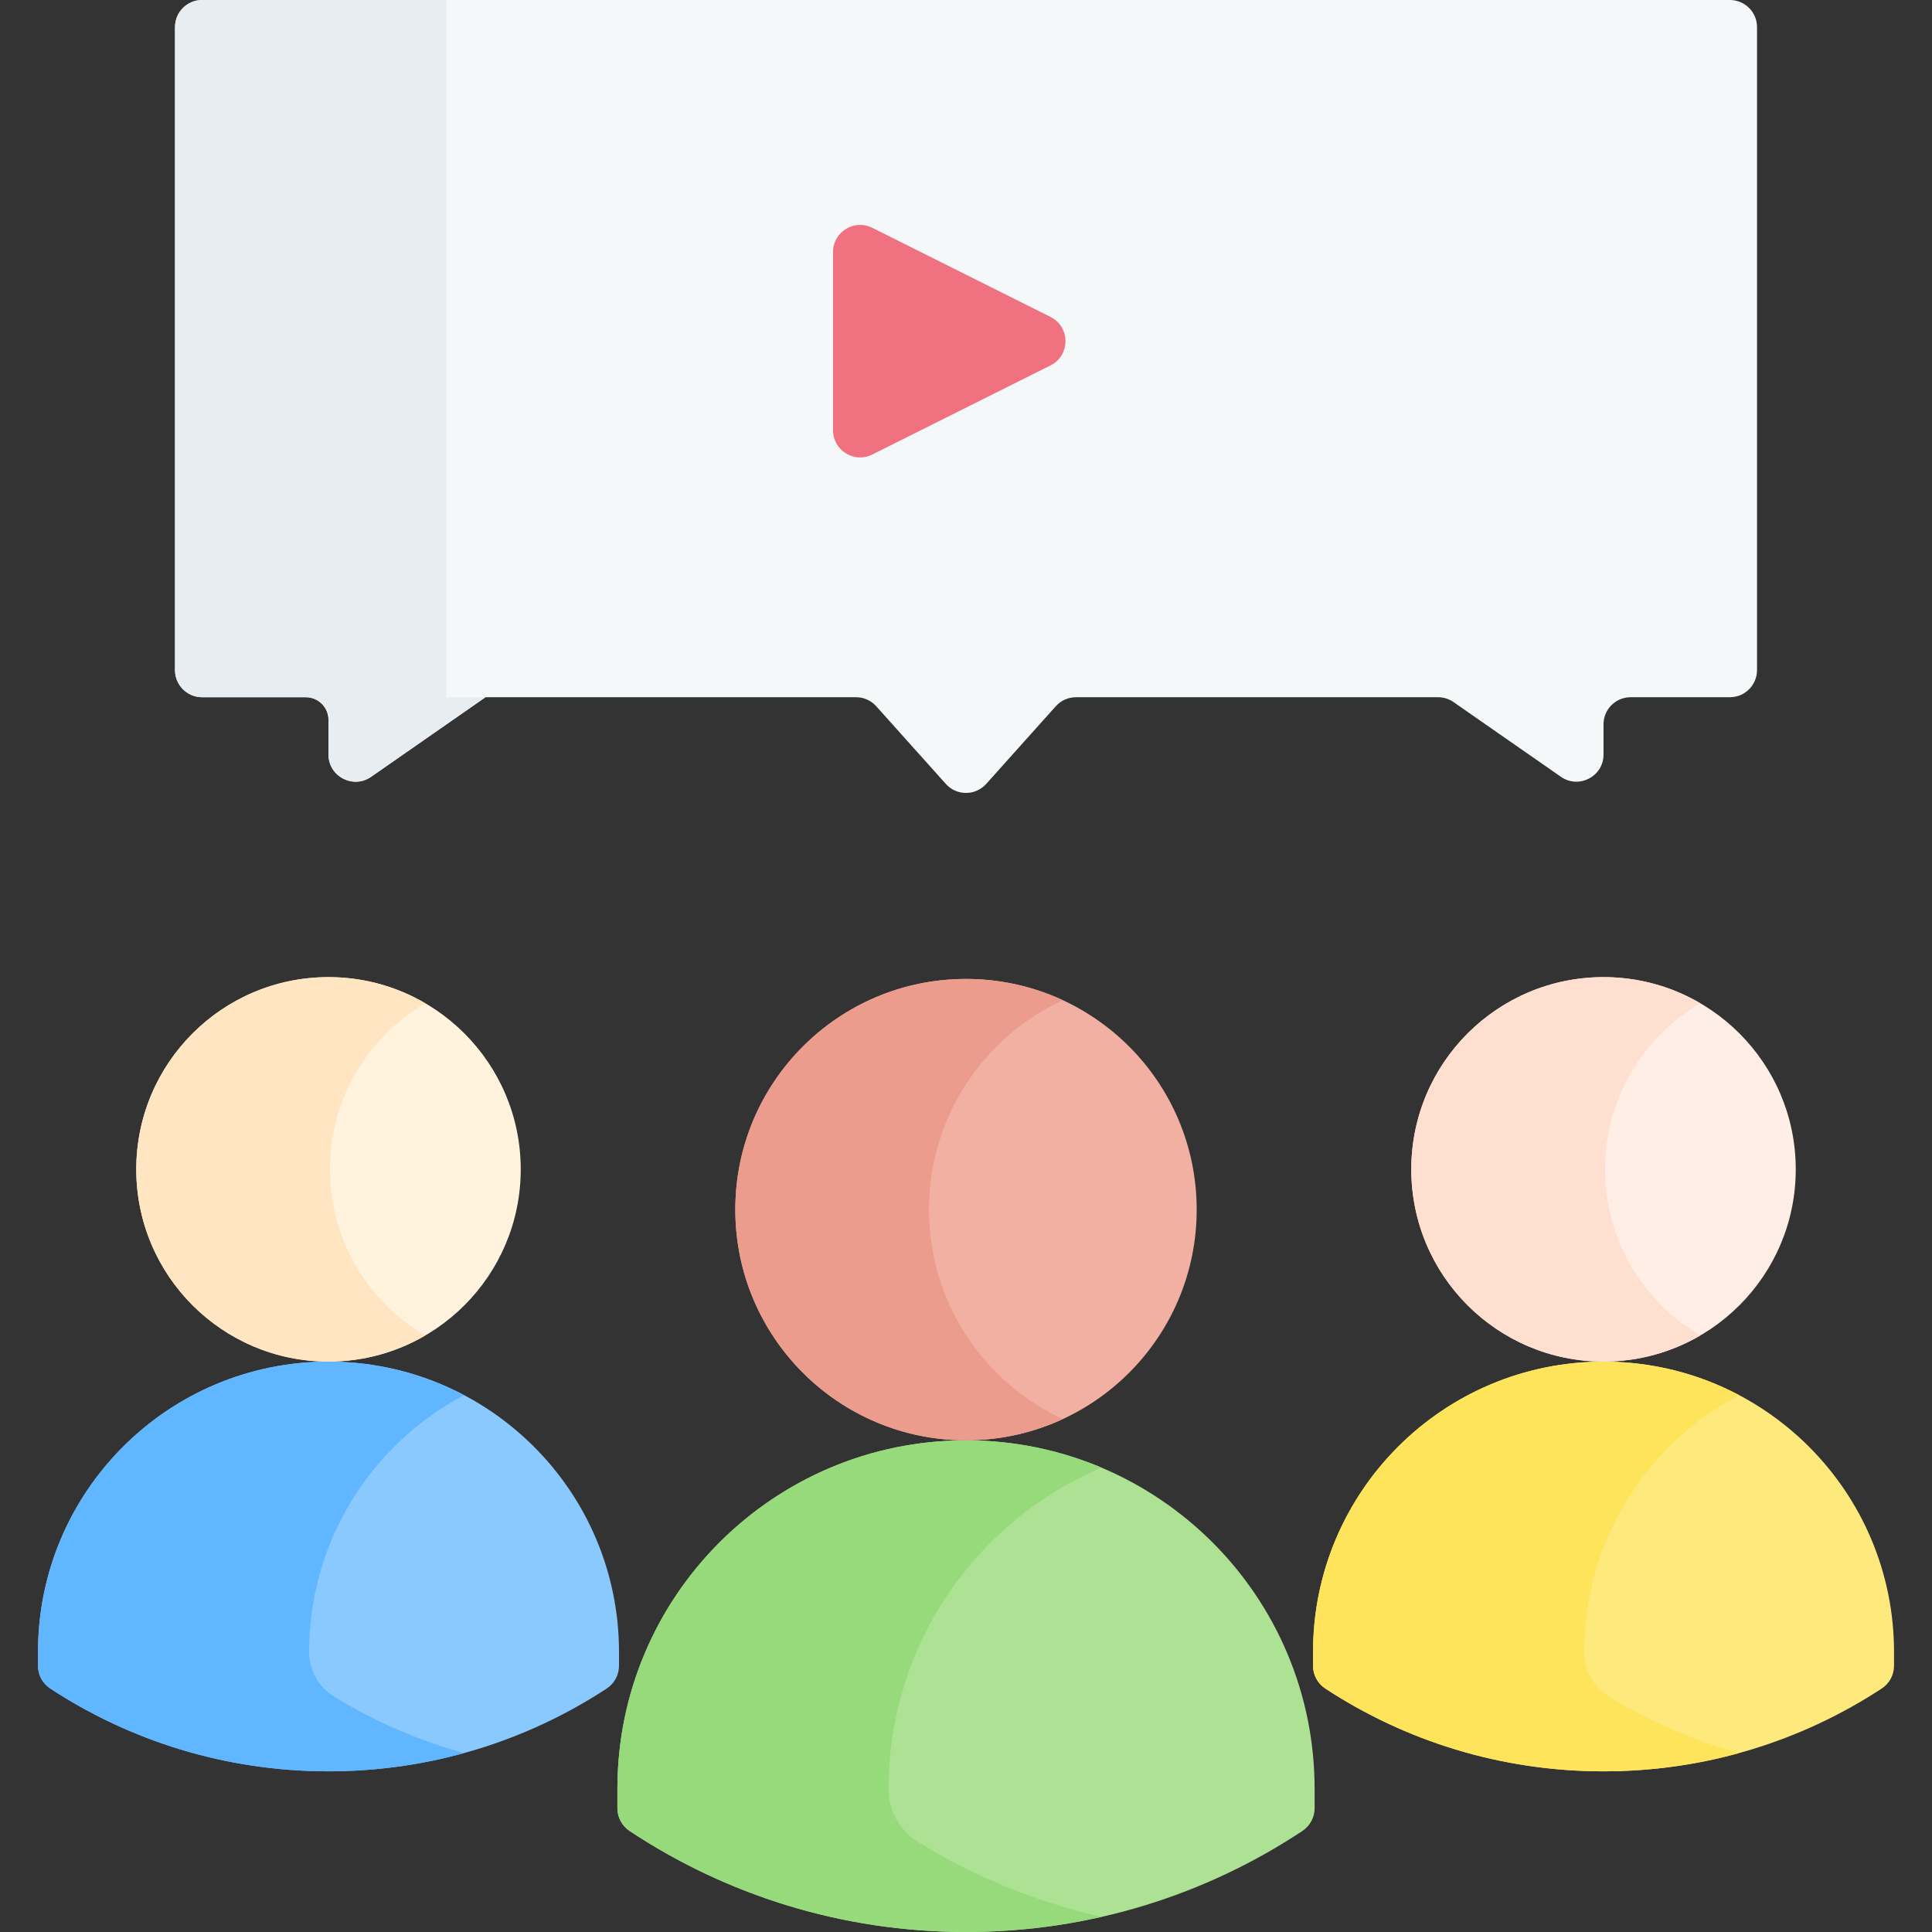<svg id="Capa_1" enable-background="new 0 0 512 512" height="512" viewBox="0 0 512 512" width="512" xmlns="http://www.w3.org/2000/svg"><rect x="0" y="0" width="512" height="512" fill="#333333" stroke="none"/><g><path d="m348.387 474.072v5.144c0 2.429-1.234 4.682-3.259 6.024-25.552 16.924-56.19 26.757-89.126 26.757s-63.574-9.833-89.126-26.757c-2.025-1.341-3.259-3.595-3.259-6.024v-5.144c0-51.01 41.358-92.367 92.385-92.367 25.523 0 48.601 10.335 65.334 27.051 16.716 16.715 27.051 39.811 27.051 65.316z" fill="#ade194"/><path d="m243.284 488.147c14.804 9.11 31.186 15.888 48.645 19.839-11.558 2.628-23.579 4.014-35.928 4.014-32.934 0-63.575-9.835-89.126-26.762-2.025-1.341-3.259-3.595-3.259-6.023v-5.144c0-51.007 41.358-92.365 92.385-92.365 12.739 0 24.882 2.576 35.928 7.237-33.177 14.022-56.458 46.86-56.458 85.128.001 5.725 2.937 11.075 7.813 14.076z" fill="#97da7b"/><path d="m164.043 437.817v3.637c0 2.429-1.226 4.694-3.258 6.026-21.184 13.885-46.516 21.94-73.73 21.94s-52.545-8.056-73.73-21.94c-2.032-1.332-3.258-3.597-3.258-6.026v-3.637c0-42.508 34.465-76.973 76.988-76.973 21.269 0 40.501 8.612 54.445 22.542 13.93 13.93 22.543 33.177 22.543 54.431z" fill="#8ac9fe"/><path d="m122.988 464.586c-11.435 3.151-23.486 4.835-35.938 4.835-27.21 0-52.545-8.054-73.73-21.939-2.032-1.331-3.258-3.597-3.258-6.026v-3.641c0-42.507 34.47-76.967 76.988-76.967 12.985 0 25.211 3.213 35.928 8.879-24.42 12.903-41.06 38.555-41.06 68.088 0 4.772 2.446 9.232 6.51 11.732 10.631 6.54 22.241 11.64 34.56 15.039z" fill="#60b7ff"/><path d="m501.937 437.817v3.637c0 2.429-1.226 4.694-3.258 6.026-21.184 13.885-46.516 21.94-73.73 21.94s-52.545-8.056-73.73-21.94c-2.031-1.332-3.258-3.597-3.258-6.026v-3.637c0-42.508 34.465-76.973 76.988-76.973 21.269 0 40.501 8.612 54.445 22.542 13.931 13.93 22.543 33.177 22.543 54.431z" fill="#fee97d"/><path d="m426.331 449.547c10.631 6.54 22.239 11.641 34.55 15.039-11.435 3.151-23.486 4.835-35.928 4.835-27.219 0-52.546-8.054-73.73-21.939-2.031-1.332-3.258-3.597-3.258-6.026v-3.641c0-42.507 34.459-76.967 76.988-76.967 12.985 0 25.211 3.213 35.928 8.879-24.421 12.903-41.06 38.555-41.06 68.088.001 4.771 2.446 9.231 6.51 11.732z" fill="#fee45a"/><circle cx="256.002" cy="320.564" fill="#f1b0a2" r="61.133"/><path d="m281.665 376.061c-7.801 3.613-16.496 5.635-25.663 5.635-33.762 0-61.138-27.367-61.138-61.128 0-33.772 27.377-61.138 61.138-61.138 9.167 0 17.861 2.012 25.663 5.635-20.941 9.69-35.476 30.898-35.476 55.503 0 24.595 14.535 45.802 35.476 55.493z" fill="#eb9c8d"/><circle cx="87.055" cy="309.894" fill="#fff3de" r="50.944"/><path d="m112.713 353.909c-7.534 4.404-16.301 6.929-25.663 6.929-28.126 0-50.935-22.809-50.935-50.945s22.809-50.945 50.935-50.945c9.362 0 18.128 2.525 25.663 6.929-15.11 8.838-25.272 25.242-25.272 44.016s10.162 35.177 25.272 44.016z" fill="#ffe5c2"/><circle cx="424.949" cy="309.894" fill="#ffeee6" r="50.944"/><path d="m450.617 353.909c-7.535 4.404-16.301 6.929-25.663 6.929-28.137 0-50.945-22.809-50.945-50.945s22.809-50.945 50.945-50.945c9.362 0 18.128 2.525 25.663 6.929-15.12 8.838-25.283 25.242-25.283 44.016s10.162 35.177 25.283 44.016z" fill="#ffdfcf"/><path d="m458.443 0h-404.882c-3.968 0-7.186 3.217-7.186 7.186v170.399c0 3.968 3.217 7.186 7.186 7.186h27.494c3.314 0 6 2.686 6 6v9.193c0 5.804 6.525 9.213 11.289 5.898l30.315-21.091h98.199c2.043 0 3.989.869 5.352 2.391l18.441 20.582c2.856 3.187 7.847 3.187 10.703 0l18.441-20.582c1.363-1.521 3.309-2.391 5.352-2.391h95.945c1.467 0 2.899.449 4.104 1.287l28.465 19.804c4.764 3.315 11.289-.094 11.289-5.898v-8.008c0-3.968 3.217-7.186 7.185-7.186h26.308c3.968 0 7.186-3.217 7.186-7.186v-170.398c0-3.969-3.217-7.186-7.186-7.186z" fill="#f5f8f9"/><path d="m118.236 184.772h10.419l-30.315 21.092c-4.764 3.315-11.289-.094-11.289-5.898v-9.194c0-3.314-2.686-6-6-6h-27.485c-3.968 0-7.186-3.217-7.186-7.186v-170.398c0-3.968 3.217-7.186 7.186-7.186h64.67z" fill="#e8edf2"/><path d="m220.759 114.03v-47.233c0-5.342 5.621-8.816 10.399-6.427l47.234 23.617c5.296 2.648 5.296 10.206 0 12.854l-47.234 23.617c-4.778 2.388-10.399-1.086-10.399-6.428z" fill="#f07281"/></g></svg>